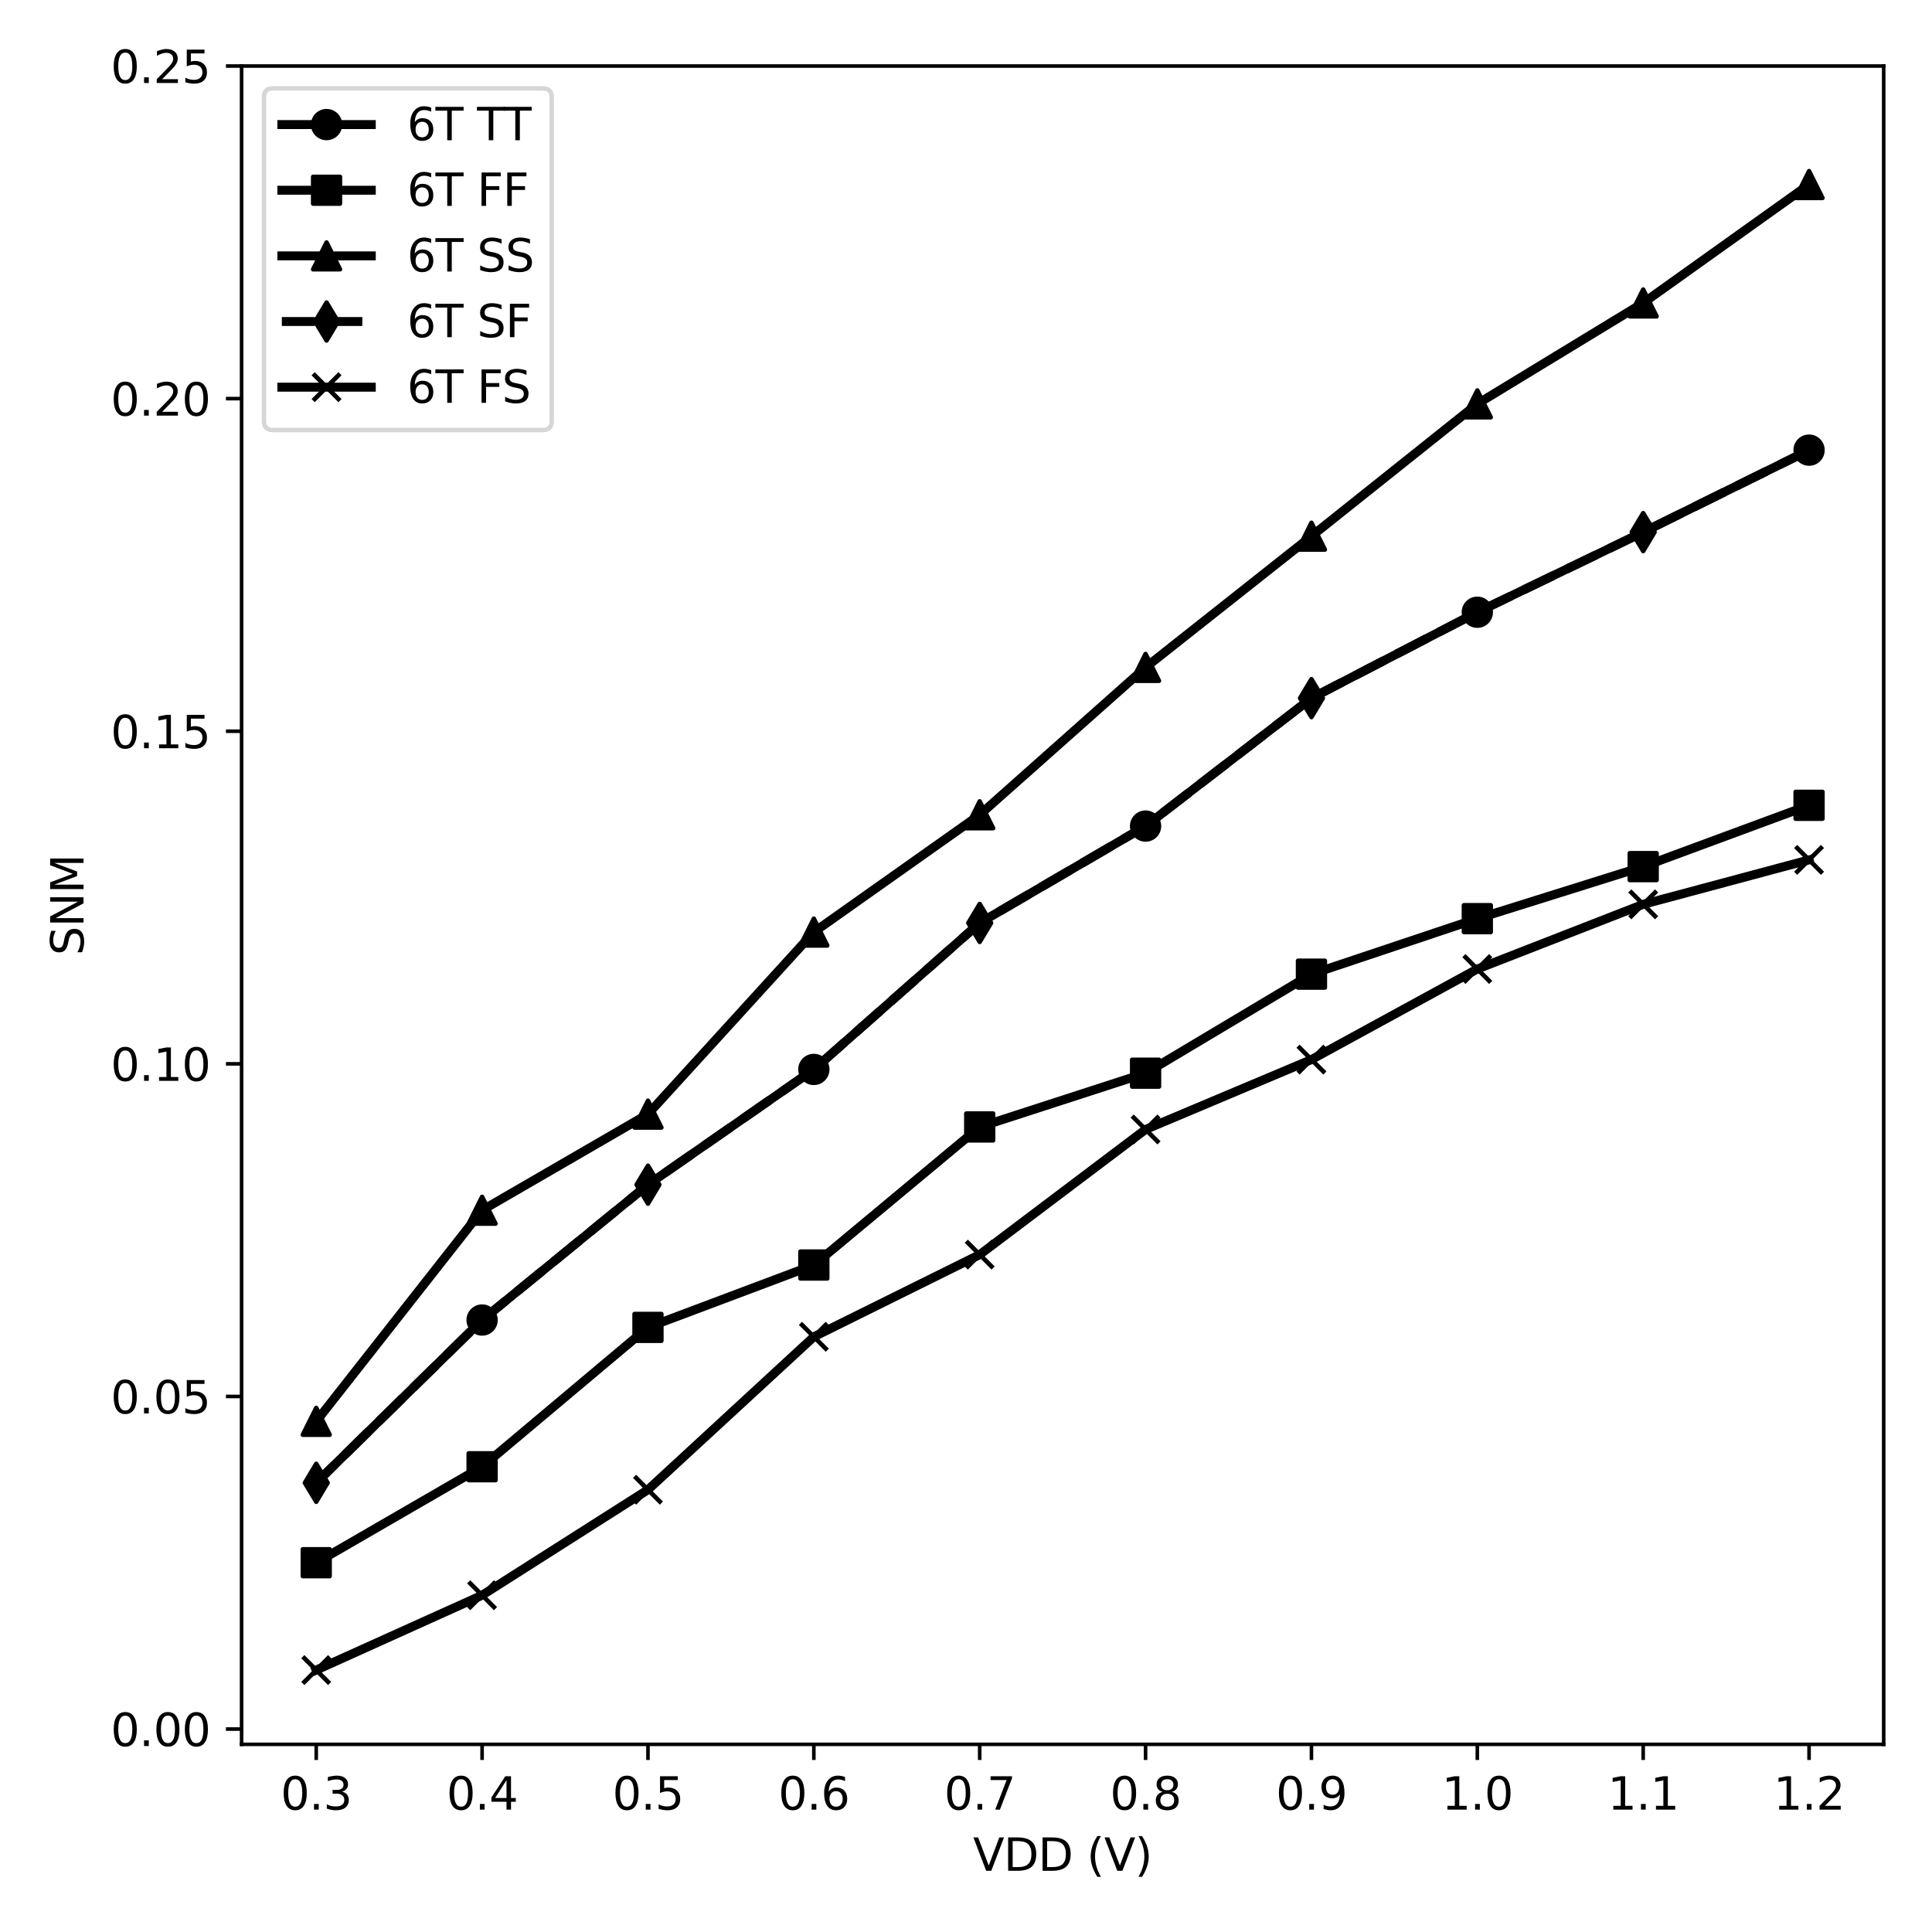 <?xml version="1.0" encoding="utf-8" standalone="no"?>
<!DOCTYPE svg PUBLIC "-//W3C//DTD SVG 1.1//EN"
  "http://www.w3.org/Graphics/SVG/1.1/DTD/svg11.dtd">
<svg xmlns:xlink="http://www.w3.org/1999/xlink" width="432pt" height="432pt" viewBox="0 0 432 432" xmlns="http://www.w3.org/2000/svg" version="1.1">
 <defs>
  <style type="text/css">*{stroke-linejoin: round; stroke-linecap: butt}</style>
 </defs>
 <g id="figure_1">
  <g id="patch_1">
   <path d="M 0 432 
L 432 432 
L 432 0 
L 0 0 
z
" style="fill: #ffffff"/>
  </g>
  <g id="axes_1">
   <g id="patch_2">
    <path d="M 54.02 390.04 
L 421.2 390.04 
L 421.2 14.76 
L 54.02 14.76 
z
" style="fill: #ffffff"/>
   </g>
   <g id="matplotlib.axis_1">
    <g id="xtick_1">
     <g id="line2d_1">
      <defs>
       <path id="m242328ced1" d="M 0 0 
L 0 3.5 
" style="stroke: #000000; stroke-width: 0.8"/>
      </defs>
      <g>
       <use xlink:href="#m242328ced1" x="70.71" y="390.04" style="stroke: #000000; stroke-width: 0.8"/>
      </g>
     </g>
     <g id="text_1">
      <!-- 0.3 -->
      <g transform="translate(62.758 404.638) scale(0.1 -0.1)">
       <defs>
        <path id="DejaVuSans-30" d="M 2034 4250 
Q 1547 4250 1301 3770 
Q 1056 3291 1056 2328 
Q 1056 1369 1301 889 
Q 1547 409 2034 409 
Q 2525 409 2770 889 
Q 3016 1369 3016 2328 
Q 3016 3291 2770 3770 
Q 2525 4250 2034 4250 
z
M 2034 4750 
Q 2819 4750 3233 4129 
Q 3647 3509 3647 2328 
Q 3647 1150 3233 529 
Q 2819 -91 2034 -91 
Q 1250 -91 836 529 
Q 422 1150 422 2328 
Q 422 3509 836 4129 
Q 1250 4750 2034 4750 
z
" transform="scale(0.016)"/>
        <path id="DejaVuSans-2e" d="M 684 794 
L 1344 794 
L 1344 0 
L 684 0 
L 684 794 
z
" transform="scale(0.016)"/>
        <path id="DejaVuSans-33" d="M 2597 2516 
Q 3050 2419 3304 2112 
Q 3559 1806 3559 1356 
Q 3559 666 3084 287 
Q 2609 -91 1734 -91 
Q 1441 -91 1130 -33 
Q 819 25 488 141 
L 488 750 
Q 750 597 1062 519 
Q 1375 441 1716 441 
Q 2309 441 2620 675 
Q 2931 909 2931 1356 
Q 2931 1769 2642 2001 
Q 2353 2234 1838 2234 
L 1294 2234 
L 1294 2753 
L 1863 2753 
Q 2328 2753 2575 2939 
Q 2822 3125 2822 3475 
Q 2822 3834 2567 4026 
Q 2313 4219 1838 4219 
Q 1578 4219 1281 4162 
Q 984 4106 628 3988 
L 628 4550 
Q 988 4650 1302 4700 
Q 1616 4750 1894 4750 
Q 2613 4750 3031 4423 
Q 3450 4097 3450 3541 
Q 3450 3153 3228 2886 
Q 3006 2619 2597 2516 
z
" transform="scale(0.016)"/>
       </defs>
       <use xlink:href="#DejaVuSans-30"/>
       <use xlink:href="#DejaVuSans-2e" transform="translate(63.623 0)"/>
       <use xlink:href="#DejaVuSans-33" transform="translate(95.41 0)"/>
      </g>
     </g>
    </g>
    <g id="xtick_2">
     <g id="line2d_2">
      <g>
       <use xlink:href="#m242328ced1" x="107.799" y="390.04" style="stroke: #000000; stroke-width: 0.8"/>
      </g>
     </g>
     <g id="text_2">
      <!-- 0.4 -->
      <g transform="translate(99.847 404.638) scale(0.1 -0.1)">
       <defs>
        <path id="DejaVuSans-34" d="M 2419 4116 
L 825 1625 
L 2419 1625 
L 2419 4116 
z
M 2253 4666 
L 3047 4666 
L 3047 1625 
L 3713 1625 
L 3713 1100 
L 3047 1100 
L 3047 0 
L 2419 0 
L 2419 1100 
L 313 1100 
L 313 1709 
L 2253 4666 
z
" transform="scale(0.016)"/>
       </defs>
       <use xlink:href="#DejaVuSans-30"/>
       <use xlink:href="#DejaVuSans-2e" transform="translate(63.623 0)"/>
       <use xlink:href="#DejaVuSans-34" transform="translate(95.41 0)"/>
      </g>
     </g>
    </g>
    <g id="xtick_3">
     <g id="line2d_3">
      <g>
       <use xlink:href="#m242328ced1" x="144.888" y="390.04" style="stroke: #000000; stroke-width: 0.8"/>
      </g>
     </g>
     <g id="text_3">
      <!-- 0.5 -->
      <g transform="translate(136.936 404.638) scale(0.1 -0.1)">
       <defs>
        <path id="DejaVuSans-35" d="M 691 4666 
L 3169 4666 
L 3169 4134 
L 1269 4134 
L 1269 2991 
Q 1406 3038 1543 3061 
Q 1681 3084 1819 3084 
Q 2600 3084 3056 2656 
Q 3513 2228 3513 1497 
Q 3513 744 3044 326 
Q 2575 -91 1722 -91 
Q 1428 -91 1123 -41 
Q 819 9 494 109 
L 494 744 
Q 775 591 1075 516 
Q 1375 441 1709 441 
Q 2250 441 2565 725 
Q 2881 1009 2881 1497 
Q 2881 1984 2565 2268 
Q 2250 2553 1709 2553 
Q 1456 2553 1204 2497 
Q 953 2441 691 2322 
L 691 4666 
z
" transform="scale(0.016)"/>
       </defs>
       <use xlink:href="#DejaVuSans-30"/>
       <use xlink:href="#DejaVuSans-2e" transform="translate(63.623 0)"/>
       <use xlink:href="#DejaVuSans-35" transform="translate(95.41 0)"/>
      </g>
     </g>
    </g>
    <g id="xtick_4">
     <g id="line2d_4">
      <g>
       <use xlink:href="#m242328ced1" x="181.977" y="390.04" style="stroke: #000000; stroke-width: 0.8"/>
      </g>
     </g>
     <g id="text_4">
      <!-- 0.6 -->
      <g transform="translate(174.025 404.638) scale(0.1 -0.1)">
       <defs>
        <path id="DejaVuSans-36" d="M 2113 2584 
Q 1688 2584 1439 2293 
Q 1191 2003 1191 1497 
Q 1191 994 1439 701 
Q 1688 409 2113 409 
Q 2538 409 2786 701 
Q 3034 994 3034 1497 
Q 3034 2003 2786 2293 
Q 2538 2584 2113 2584 
z
M 3366 4563 
L 3366 3988 
Q 3128 4100 2886 4159 
Q 2644 4219 2406 4219 
Q 1781 4219 1451 3797 
Q 1122 3375 1075 2522 
Q 1259 2794 1537 2939 
Q 1816 3084 2150 3084 
Q 2853 3084 3261 2657 
Q 3669 2231 3669 1497 
Q 3669 778 3244 343 
Q 2819 -91 2113 -91 
Q 1303 -91 875 529 
Q 447 1150 447 2328 
Q 447 3434 972 4092 
Q 1497 4750 2381 4750 
Q 2619 4750 2861 4703 
Q 3103 4656 3366 4563 
z
" transform="scale(0.016)"/>
       </defs>
       <use xlink:href="#DejaVuSans-30"/>
       <use xlink:href="#DejaVuSans-2e" transform="translate(63.623 0)"/>
       <use xlink:href="#DejaVuSans-36" transform="translate(95.41 0)"/>
      </g>
     </g>
    </g>
    <g id="xtick_5">
     <g id="line2d_5">
      <g>
       <use xlink:href="#m242328ced1" x="219.066" y="390.04" style="stroke: #000000; stroke-width: 0.8"/>
      </g>
     </g>
     <g id="text_5">
      <!-- 0.7 -->
      <g transform="translate(211.114 404.638) scale(0.1 -0.1)">
       <defs>
        <path id="DejaVuSans-37" d="M 525 4666 
L 3525 4666 
L 3525 4397 
L 1831 0 
L 1172 0 
L 2766 4134 
L 525 4134 
L 525 4666 
z
" transform="scale(0.016)"/>
       </defs>
       <use xlink:href="#DejaVuSans-30"/>
       <use xlink:href="#DejaVuSans-2e" transform="translate(63.623 0)"/>
       <use xlink:href="#DejaVuSans-37" transform="translate(95.41 0)"/>
      </g>
     </g>
    </g>
    <g id="xtick_6">
     <g id="line2d_6">
      <g>
       <use xlink:href="#m242328ced1" x="256.154" y="390.04" style="stroke: #000000; stroke-width: 0.8"/>
      </g>
     </g>
     <g id="text_6">
      <!-- 0.8 -->
      <g transform="translate(248.203 404.638) scale(0.1 -0.1)">
       <defs>
        <path id="DejaVuSans-38" d="M 2034 2216 
Q 1584 2216 1326 1975 
Q 1069 1734 1069 1313 
Q 1069 891 1326 650 
Q 1584 409 2034 409 
Q 2484 409 2743 651 
Q 3003 894 3003 1313 
Q 3003 1734 2745 1975 
Q 2488 2216 2034 2216 
z
M 1403 2484 
Q 997 2584 770 2862 
Q 544 3141 544 3541 
Q 544 4100 942 4425 
Q 1341 4750 2034 4750 
Q 2731 4750 3128 4425 
Q 3525 4100 3525 3541 
Q 3525 3141 3298 2862 
Q 3072 2584 2669 2484 
Q 3125 2378 3379 2068 
Q 3634 1759 3634 1313 
Q 3634 634 3220 271 
Q 2806 -91 2034 -91 
Q 1263 -91 848 271 
Q 434 634 434 1313 
Q 434 1759 690 2068 
Q 947 2378 1403 2484 
z
M 1172 3481 
Q 1172 3119 1398 2916 
Q 1625 2713 2034 2713 
Q 2441 2713 2670 2916 
Q 2900 3119 2900 3481 
Q 2900 3844 2670 4047 
Q 2441 4250 2034 4250 
Q 1625 4250 1398 4047 
Q 1172 3844 1172 3481 
z
" transform="scale(0.016)"/>
       </defs>
       <use xlink:href="#DejaVuSans-30"/>
       <use xlink:href="#DejaVuSans-2e" transform="translate(63.623 0)"/>
       <use xlink:href="#DejaVuSans-38" transform="translate(95.41 0)"/>
      </g>
     </g>
    </g>
    <g id="xtick_7">
     <g id="line2d_7">
      <g>
       <use xlink:href="#m242328ced1" x="293.243" y="390.04" style="stroke: #000000; stroke-width: 0.8"/>
      </g>
     </g>
     <g id="text_7">
      <!-- 0.9 -->
      <g transform="translate(285.292 404.638) scale(0.1 -0.1)">
       <defs>
        <path id="DejaVuSans-39" d="M 703 97 
L 703 672 
Q 941 559 1184 500 
Q 1428 441 1663 441 
Q 2288 441 2617 861 
Q 2947 1281 2994 2138 
Q 2813 1869 2534 1725 
Q 2256 1581 1919 1581 
Q 1219 1581 811 2004 
Q 403 2428 403 3163 
Q 403 3881 828 4315 
Q 1253 4750 1959 4750 
Q 2769 4750 3195 4129 
Q 3622 3509 3622 2328 
Q 3622 1225 3098 567 
Q 2575 -91 1691 -91 
Q 1453 -91 1209 -44 
Q 966 3 703 97 
z
M 1959 2075 
Q 2384 2075 2632 2365 
Q 2881 2656 2881 3163 
Q 2881 3666 2632 3958 
Q 2384 4250 1959 4250 
Q 1534 4250 1286 3958 
Q 1038 3666 1038 3163 
Q 1038 2656 1286 2365 
Q 1534 2075 1959 2075 
z
" transform="scale(0.016)"/>
       </defs>
       <use xlink:href="#DejaVuSans-30"/>
       <use xlink:href="#DejaVuSans-2e" transform="translate(63.623 0)"/>
       <use xlink:href="#DejaVuSans-39" transform="translate(95.41 0)"/>
      </g>
     </g>
    </g>
    <g id="xtick_8">
     <g id="line2d_8">
      <g>
       <use xlink:href="#m242328ced1" x="330.332" y="390.04" style="stroke: #000000; stroke-width: 0.8"/>
      </g>
     </g>
     <g id="text_8">
      <!-- 1.0 -->
      <g transform="translate(322.381 404.638) scale(0.1 -0.1)">
       <defs>
        <path id="DejaVuSans-31" d="M 794 531 
L 1825 531 
L 1825 4091 
L 703 3866 
L 703 4441 
L 1819 4666 
L 2450 4666 
L 2450 531 
L 3481 531 
L 3481 0 
L 794 0 
L 794 531 
z
" transform="scale(0.016)"/>
       </defs>
       <use xlink:href="#DejaVuSans-31"/>
       <use xlink:href="#DejaVuSans-2e" transform="translate(63.623 0)"/>
       <use xlink:href="#DejaVuSans-30" transform="translate(95.41 0)"/>
      </g>
     </g>
    </g>
    <g id="xtick_9">
     <g id="line2d_9">
      <g>
       <use xlink:href="#m242328ced1" x="367.421" y="390.04" style="stroke: #000000; stroke-width: 0.8"/>
      </g>
     </g>
     <g id="text_9">
      <!-- 1.1 -->
      <g transform="translate(359.47 404.638) scale(0.1 -0.1)">
       <use xlink:href="#DejaVuSans-31"/>
       <use xlink:href="#DejaVuSans-2e" transform="translate(63.623 0)"/>
       <use xlink:href="#DejaVuSans-31" transform="translate(95.41 0)"/>
      </g>
     </g>
    </g>
    <g id="xtick_10">
     <g id="line2d_10">
      <g>
       <use xlink:href="#m242328ced1" x="404.51" y="390.04" style="stroke: #000000; stroke-width: 0.8"/>
      </g>
     </g>
     <g id="text_10">
      <!-- 1.2 -->
      <g transform="translate(396.558 404.638) scale(0.1 -0.1)">
       <defs>
        <path id="DejaVuSans-32" d="M 1228 531 
L 3431 531 
L 3431 0 
L 469 0 
L 469 531 
Q 828 903 1448 1529 
Q 2069 2156 2228 2338 
Q 2531 2678 2651 2914 
Q 2772 3150 2772 3378 
Q 2772 3750 2511 3984 
Q 2250 4219 1831 4219 
Q 1534 4219 1204 4116 
Q 875 4013 500 3803 
L 500 4441 
Q 881 4594 1212 4672 
Q 1544 4750 1819 4750 
Q 2544 4750 2975 4387 
Q 3406 4025 3406 3419 
Q 3406 3131 3298 2873 
Q 3191 2616 2906 2266 
Q 2828 2175 2409 1742 
Q 1991 1309 1228 531 
z
" transform="scale(0.016)"/>
       </defs>
       <use xlink:href="#DejaVuSans-31"/>
       <use xlink:href="#DejaVuSans-2e" transform="translate(63.623 0)"/>
       <use xlink:href="#DejaVuSans-32" transform="translate(95.41 0)"/>
      </g>
     </g>
    </g>
    <g id="text_11">
     <!-- VDD (V) -->
     <g transform="translate(217.579 418.317) scale(0.1 -0.1)">
      <defs>
       <path id="DejaVuSans-56" d="M 1831 0 
L 50 4666 
L 709 4666 
L 2188 738 
L 3669 4666 
L 4325 4666 
L 2547 0 
L 1831 0 
z
" transform="scale(0.016)"/>
       <path id="DejaVuSans-44" d="M 1259 4147 
L 1259 519 
L 2022 519 
Q 2988 519 3436 956 
Q 3884 1394 3884 2338 
Q 3884 3275 3436 3711 
Q 2988 4147 2022 4147 
L 1259 4147 
z
M 628 4666 
L 1925 4666 
Q 3281 4666 3915 4102 
Q 4550 3538 4550 2338 
Q 4550 1131 3912 565 
Q 3275 0 1925 0 
L 628 0 
L 628 4666 
z
" transform="scale(0.016)"/>
       <path id="DejaVuSans-20" transform="scale(0.016)"/>
       <path id="DejaVuSans-28" d="M 1984 4856 
Q 1566 4138 1362 3434 
Q 1159 2731 1159 2009 
Q 1159 1288 1364 580 
Q 1569 -128 1984 -844 
L 1484 -844 
Q 1016 -109 783 600 
Q 550 1309 550 2009 
Q 550 2706 781 3412 
Q 1013 4119 1484 4856 
L 1984 4856 
z
" transform="scale(0.016)"/>
       <path id="DejaVuSans-29" d="M 513 4856 
L 1013 4856 
Q 1481 4119 1714 3412 
Q 1947 2706 1947 2009 
Q 1947 1309 1714 600 
Q 1481 -109 1013 -844 
L 513 -844 
Q 928 -128 1133 580 
Q 1338 1288 1338 2009 
Q 1338 2731 1133 3434 
Q 928 4138 513 4856 
z
" transform="scale(0.016)"/>
      </defs>
      <use xlink:href="#DejaVuSans-56"/>
      <use xlink:href="#DejaVuSans-44" transform="translate(68.408 0)"/>
      <use xlink:href="#DejaVuSans-44" transform="translate(145.41 0)"/>
      <use xlink:href="#DejaVuSans-20" transform="translate(222.412 0)"/>
      <use xlink:href="#DejaVuSans-28" transform="translate(254.199 0)"/>
      <use xlink:href="#DejaVuSans-56" transform="translate(293.213 0)"/>
      <use xlink:href="#DejaVuSans-29" transform="translate(361.621 0)"/>
     </g>
    </g>
   </g>
   <g id="matplotlib.axis_2">
    <g id="ytick_1">
     <g id="line2d_11">
      <defs>
       <path id="m47887e783a" d="M 0 0 
L -3.5 0 
" style="stroke: #000000; stroke-width: 0.8"/>
      </defs>
      <g>
       <use xlink:href="#m47887e783a" x="54.02" y="386.622" style="stroke: #000000; stroke-width: 0.8"/>
      </g>
     </g>
     <g id="text_12">
      <!-- 0.00 -->
      <g transform="translate(24.754 390.421) scale(0.1 -0.1)">
       <use xlink:href="#DejaVuSans-30"/>
       <use xlink:href="#DejaVuSans-2e" transform="translate(63.623 0)"/>
       <use xlink:href="#DejaVuSans-30" transform="translate(95.41 0)"/>
       <use xlink:href="#DejaVuSans-30" transform="translate(159.033 0)"/>
      </g>
     </g>
    </g>
    <g id="ytick_2">
     <g id="line2d_12">
      <g>
       <use xlink:href="#m47887e783a" x="54.02" y="312.249" style="stroke: #000000; stroke-width: 0.8"/>
      </g>
     </g>
     <g id="text_13">
      <!-- 0.05 -->
      <g transform="translate(24.754 316.049) scale(0.1 -0.1)">
       <use xlink:href="#DejaVuSans-30"/>
       <use xlink:href="#DejaVuSans-2e" transform="translate(63.623 0)"/>
       <use xlink:href="#DejaVuSans-30" transform="translate(95.41 0)"/>
       <use xlink:href="#DejaVuSans-35" transform="translate(159.033 0)"/>
      </g>
     </g>
    </g>
    <g id="ytick_3">
     <g id="line2d_13">
      <g>
       <use xlink:href="#m47887e783a" x="54.02" y="237.877" style="stroke: #000000; stroke-width: 0.8"/>
      </g>
     </g>
     <g id="text_14">
      <!-- 0.10 -->
      <g transform="translate(24.754 241.676) scale(0.1 -0.1)">
       <use xlink:href="#DejaVuSans-30"/>
       <use xlink:href="#DejaVuSans-2e" transform="translate(63.623 0)"/>
       <use xlink:href="#DejaVuSans-31" transform="translate(95.41 0)"/>
       <use xlink:href="#DejaVuSans-30" transform="translate(159.033 0)"/>
      </g>
     </g>
    </g>
    <g id="ytick_4">
     <g id="line2d_14">
      <g>
       <use xlink:href="#m47887e783a" x="54.02" y="163.505" style="stroke: #000000; stroke-width: 0.8"/>
      </g>
     </g>
     <g id="text_15">
      <!-- 0.15 -->
      <g transform="translate(24.754 167.304) scale(0.1 -0.1)">
       <use xlink:href="#DejaVuSans-30"/>
       <use xlink:href="#DejaVuSans-2e" transform="translate(63.623 0)"/>
       <use xlink:href="#DejaVuSans-31" transform="translate(95.41 0)"/>
       <use xlink:href="#DejaVuSans-35" transform="translate(159.033 0)"/>
      </g>
     </g>
    </g>
    <g id="ytick_5">
     <g id="line2d_15">
      <g>
       <use xlink:href="#m47887e783a" x="54.02" y="89.132" style="stroke: #000000; stroke-width: 0.8"/>
      </g>
     </g>
     <g id="text_16">
      <!-- 0.20 -->
      <g transform="translate(24.754 92.932) scale(0.1 -0.1)">
       <use xlink:href="#DejaVuSans-30"/>
       <use xlink:href="#DejaVuSans-2e" transform="translate(63.623 0)"/>
       <use xlink:href="#DejaVuSans-32" transform="translate(95.41 0)"/>
       <use xlink:href="#DejaVuSans-30" transform="translate(159.033 0)"/>
      </g>
     </g>
    </g>
    <g id="ytick_6">
     <g id="line2d_16">
      <g>
       <use xlink:href="#m47887e783a" x="54.02" y="14.76" style="stroke: #000000; stroke-width: 0.8"/>
      </g>
     </g>
     <g id="text_17">
      <!-- 0.25 -->
      <g transform="translate(24.754 18.559) scale(0.1 -0.1)">
       <use xlink:href="#DejaVuSans-30"/>
       <use xlink:href="#DejaVuSans-2e" transform="translate(63.623 0)"/>
       <use xlink:href="#DejaVuSans-32" transform="translate(95.41 0)"/>
       <use xlink:href="#DejaVuSans-35" transform="translate(159.033 0)"/>
      </g>
     </g>
    </g>
    <g id="text_18">
     <!-- SNM -->
     <g transform="translate(18.675 213.629) rotate(-90) scale(0.1 -0.1)">
      <defs>
       <path id="DejaVuSans-53" d="M 3425 4513 
L 3425 3897 
Q 3066 4069 2747 4153 
Q 2428 4238 2131 4238 
Q 1616 4238 1336 4038 
Q 1056 3838 1056 3469 
Q 1056 3159 1242 3001 
Q 1428 2844 1947 2747 
L 2328 2669 
Q 3034 2534 3370 2195 
Q 3706 1856 3706 1288 
Q 3706 609 3251 259 
Q 2797 -91 1919 -91 
Q 1588 -91 1214 -16 
Q 841 59 441 206 
L 441 856 
Q 825 641 1194 531 
Q 1563 422 1919 422 
Q 2459 422 2753 634 
Q 3047 847 3047 1241 
Q 3047 1584 2836 1778 
Q 2625 1972 2144 2069 
L 1759 2144 
Q 1053 2284 737 2584 
Q 422 2884 422 3419 
Q 422 4038 858 4394 
Q 1294 4750 2059 4750 
Q 2388 4750 2728 4690 
Q 3069 4631 3425 4513 
z
" transform="scale(0.016)"/>
       <path id="DejaVuSans-4e" d="M 628 4666 
L 1478 4666 
L 3547 763 
L 3547 4666 
L 4159 4666 
L 4159 0 
L 3309 0 
L 1241 3903 
L 1241 0 
L 628 0 
L 628 4666 
z
" transform="scale(0.016)"/>
       <path id="DejaVuSans-4d" d="M 628 4666 
L 1569 4666 
L 2759 1491 
L 3956 4666 
L 4897 4666 
L 4897 0 
L 4281 0 
L 4281 4097 
L 3078 897 
L 2444 897 
L 1241 4097 
L 1241 0 
L 628 0 
L 628 4666 
z
" transform="scale(0.016)"/>
      </defs>
      <use xlink:href="#DejaVuSans-53"/>
      <use xlink:href="#DejaVuSans-4e" transform="translate(63.477 0)"/>
      <use xlink:href="#DejaVuSans-4d" transform="translate(138.281 0)"/>
     </g>
    </g>
   </g>
   <g id="line2d_17">
    <path d="M 404.51 100.651 
L 367.421 118.982 
L 330.332 136.897 
L 293.243 156.103 
L 256.154 184.713 
L 219.066 206.373 
L 181.977 239.126 
L 144.888 264.894 
L 107.799 295.162 
L 70.71 331.558 
" clip-path="url(#pc9505d5cde)" style="fill: none; stroke: #000000; stroke-width: 2; stroke-linecap: square"/>
    <defs>
     <path id="mfd9ea2fc37" d="M 0 3 
C 0.796 3 1.559 2.684 2.121 2.121 
C 2.684 1.559 3 0.796 3 0 
C 3 -0.796 2.684 -1.559 2.121 -2.121 
C 1.559 -2.684 0.796 -3 0 -3 
C -0.796 -3 -1.559 -2.684 -2.121 -2.121 
C -2.684 -1.559 -3 -0.796 -3 0 
C -3 0.796 -2.684 1.559 -2.121 2.121 
C -1.559 2.684 -0.796 3 0 3 
z
" style="stroke: #000000"/>
    </defs>
    <g clip-path="url(#pc9505d5cde)">
     <use xlink:href="#mfd9ea2fc37" x="404.51" y="100.651" style="stroke: #000000"/>
     <use xlink:href="#mfd9ea2fc37" x="330.332" y="136.897" style="stroke: #000000"/>
     <use xlink:href="#mfd9ea2fc37" x="256.154" y="184.713" style="stroke: #000000"/>
     <use xlink:href="#mfd9ea2fc37" x="181.977" y="239.126" style="stroke: #000000"/>
     <use xlink:href="#mfd9ea2fc37" x="107.799" y="295.162" style="stroke: #000000"/>
    </g>
   </g>
   <g id="line2d_18">
    <path d="M 404.51 180.068 
L 367.421 193.779 
L 330.332 205.415 
L 293.243 217.826 
L 256.154 239.967 
L 219.066 251.99 
L 181.977 282.865 
L 144.888 296.806 
L 107.799 327.967 
L 70.71 349.426 
" clip-path="url(#pc9505d5cde)" style="fill: none; stroke: #000000; stroke-width: 2; stroke-linecap: square"/>
    <defs>
     <path id="m15221122f3" d="M -3 3 
L 3 3 
L 3 -3 
L -3 -3 
z
" style="stroke: #000000; stroke-linejoin: miter"/>
    </defs>
    <g clip-path="url(#pc9505d5cde)">
     <use xlink:href="#m15221122f3" x="404.51" y="180.068" style="stroke: #000000; stroke-linejoin: miter"/>
     <use xlink:href="#m15221122f3" x="367.421" y="193.779" style="stroke: #000000; stroke-linejoin: miter"/>
     <use xlink:href="#m15221122f3" x="330.332" y="205.415" style="stroke: #000000; stroke-linejoin: miter"/>
     <use xlink:href="#m15221122f3" x="293.243" y="217.826" style="stroke: #000000; stroke-linejoin: miter"/>
     <use xlink:href="#m15221122f3" x="256.154" y="239.967" style="stroke: #000000; stroke-linejoin: miter"/>
     <use xlink:href="#m15221122f3" x="219.066" y="251.99" style="stroke: #000000; stroke-linejoin: miter"/>
     <use xlink:href="#m15221122f3" x="181.977" y="282.865" style="stroke: #000000; stroke-linejoin: miter"/>
     <use xlink:href="#m15221122f3" x="144.888" y="296.806" style="stroke: #000000; stroke-linejoin: miter"/>
     <use xlink:href="#m15221122f3" x="107.799" y="327.967" style="stroke: #000000; stroke-linejoin: miter"/>
     <use xlink:href="#m15221122f3" x="70.71" y="349.426" style="stroke: #000000; stroke-linejoin: miter"/>
    </g>
   </g>
   <g id="line2d_19">
    <path d="M 404.51 41.262 
L 367.421 67.738 
L 330.332 90.307 
L 293.243 119.892 
L 256.154 149.232 
L 219.066 182.186 
L 181.977 208.418 
L 144.888 249.119 
L 107.799 270.609 
L 70.71 317.813 
" clip-path="url(#pc9505d5cde)" style="fill: none; stroke: #000000; stroke-width: 2; stroke-linecap: square"/>
    <defs>
     <path id="m548461f58f" d="M 0 -3 
L -3 3 
L 3 3 
z
" style="stroke: #000000; stroke-linejoin: miter"/>
    </defs>
    <g clip-path="url(#pc9505d5cde)">
     <use xlink:href="#m548461f58f" x="404.51" y="41.262" style="stroke: #000000; stroke-linejoin: miter"/>
     <use xlink:href="#m548461f58f" x="367.421" y="67.738" style="stroke: #000000; stroke-linejoin: miter"/>
     <use xlink:href="#m548461f58f" x="330.332" y="90.307" style="stroke: #000000; stroke-linejoin: miter"/>
     <use xlink:href="#m548461f58f" x="293.243" y="119.892" style="stroke: #000000; stroke-linejoin: miter"/>
     <use xlink:href="#m548461f58f" x="256.154" y="149.232" style="stroke: #000000; stroke-linejoin: miter"/>
     <use xlink:href="#m548461f58f" x="219.066" y="182.186" style="stroke: #000000; stroke-linejoin: miter"/>
     <use xlink:href="#m548461f58f" x="181.977" y="208.418" style="stroke: #000000; stroke-linejoin: miter"/>
     <use xlink:href="#m548461f58f" x="144.888" y="249.119" style="stroke: #000000; stroke-linejoin: miter"/>
     <use xlink:href="#m548461f58f" x="107.799" y="270.609" style="stroke: #000000; stroke-linejoin: miter"/>
     <use xlink:href="#m548461f58f" x="70.71" y="317.813" style="stroke: #000000; stroke-linejoin: miter"/>
    </g>
   </g>
   <g id="line2d_20">
    <path d="M 404.51 100.651 
L 367.421 118.982 
L 330.332 136.897 
L 293.243 156.103 
L 256.154 184.713 
L 219.066 206.373 
L 181.977 239.126 
L 144.888 264.894 
L 107.799 295.162 
L 70.71 331.558 
" clip-path="url(#pc9505d5cde)" style="fill: none; stroke-dasharray: 7.4,3.2; stroke-dashoffset: 0; stroke: #000000; stroke-width: 2"/>
    <defs>
     <path id="mc0a14dcd40" d="M 0 4.243 
L 2.546 0 
L 0 -4.243 
L -2.546 0 
z
" style="stroke: #000000; stroke-linejoin: miter"/>
    </defs>
    <g clip-path="url(#pc9505d5cde)">
     <use xlink:href="#mc0a14dcd40" x="367.421" y="118.982" style="stroke: #000000; stroke-linejoin: miter"/>
     <use xlink:href="#mc0a14dcd40" x="293.243" y="156.103" style="stroke: #000000; stroke-linejoin: miter"/>
     <use xlink:href="#mc0a14dcd40" x="219.066" y="206.373" style="stroke: #000000; stroke-linejoin: miter"/>
     <use xlink:href="#mc0a14dcd40" x="144.888" y="264.894" style="stroke: #000000; stroke-linejoin: miter"/>
     <use xlink:href="#mc0a14dcd40" x="70.71" y="331.558" style="stroke: #000000; stroke-linejoin: miter"/>
    </g>
   </g>
   <g id="line2d_21">
    <path d="M 404.51 192.273 
L 367.421 202.212 
L 330.332 216.672 
L 293.243 236.927 
L 256.154 252.55 
L 219.066 280.537 
L 181.977 298.907 
L 144.888 333.104 
L 107.799 356.698 
L 70.71 373.432 
" clip-path="url(#pc9505d5cde)" style="fill: none; stroke: #000000; stroke-width: 2; stroke-linecap: square"/>
    <defs>
     <path id="mad1c8a37bf" d="M -3 3 
L 3 -3 
M -3 -3 
L 3 3 
" style="stroke: #000000"/>
    </defs>
    <g clip-path="url(#pc9505d5cde)">
     <use xlink:href="#mad1c8a37bf" x="404.51" y="192.273" style="stroke: #000000"/>
     <use xlink:href="#mad1c8a37bf" x="367.421" y="202.212" style="stroke: #000000"/>
     <use xlink:href="#mad1c8a37bf" x="330.332" y="216.672" style="stroke: #000000"/>
     <use xlink:href="#mad1c8a37bf" x="293.243" y="236.927" style="stroke: #000000"/>
     <use xlink:href="#mad1c8a37bf" x="256.154" y="252.55" style="stroke: #000000"/>
     <use xlink:href="#mad1c8a37bf" x="219.066" y="280.537" style="stroke: #000000"/>
     <use xlink:href="#mad1c8a37bf" x="181.977" y="298.907" style="stroke: #000000"/>
     <use xlink:href="#mad1c8a37bf" x="144.888" y="333.104" style="stroke: #000000"/>
     <use xlink:href="#mad1c8a37bf" x="107.799" y="356.698" style="stroke: #000000"/>
     <use xlink:href="#mad1c8a37bf" x="70.71" y="373.432" style="stroke: #000000"/>
    </g>
   </g>
   <g id="patch_3">
    <path d="M 54.02 390.04 
L 54.02 14.76 
" style="fill: none; stroke: #000000; stroke-width: 0.8; stroke-linejoin: miter; stroke-linecap: square"/>
   </g>
   <g id="patch_4">
    <path d="M 421.2 390.04 
L 421.2 14.76 
" style="fill: none; stroke: #000000; stroke-width: 0.8; stroke-linejoin: miter; stroke-linecap: square"/>
   </g>
   <g id="patch_5">
    <path d="M 54.02 390.04 
L 421.2 390.04 
" style="fill: none; stroke: #000000; stroke-width: 0.8; stroke-linejoin: miter; stroke-linecap: square"/>
   </g>
   <g id="patch_6">
    <path d="M 54.02 14.76 
L 421.2 14.76 
" style="fill: none; stroke: #000000; stroke-width: 0.8; stroke-linejoin: miter; stroke-linecap: square"/>
   </g>
   <g id="legend_1">
    <g id="patch_7">
     <path d="M 61.02 96.151 
L 121.365 96.151 
Q 123.365 96.151 123.365 94.151 
L 123.365 21.76 
Q 123.365 19.76 121.365 19.76 
L 61.02 19.76 
Q 59.02 19.76 59.02 21.76 
L 59.02 94.151 
Q 59.02 96.151 61.02 96.151 
z
" style="fill: #ffffff; opacity: 0.8; stroke: #cccccc; stroke-linejoin: miter"/>
    </g>
    <g id="line2d_22">
     <path d="M 63.02 27.858 
L 73.02 27.858 
L 83.02 27.858 
" style="fill: none; stroke: #000000; stroke-width: 2; stroke-linecap: square"/>
     <g>
      <use xlink:href="#mfd9ea2fc37" x="73.02" y="27.858" style="stroke: #000000"/>
     </g>
    </g>
    <g id="text_19">
     <!-- 6T TT -->
     <g transform="translate(91.02 31.358) scale(0.1 -0.1)">
      <defs>
       <path id="DejaVuSans-54" d="M -19 4666 
L 3928 4666 
L 3928 4134 
L 2272 4134 
L 2272 0 
L 1638 0 
L 1638 4134 
L -19 4134 
L -19 4666 
z
" transform="scale(0.016)"/>
      </defs>
      <use xlink:href="#DejaVuSans-36"/>
      <use xlink:href="#DejaVuSans-54" transform="translate(63.623 0)"/>
      <use xlink:href="#DejaVuSans-20" transform="translate(124.707 0)"/>
      <use xlink:href="#DejaVuSans-54" transform="translate(156.494 0)"/>
      <use xlink:href="#DejaVuSans-54" transform="translate(215.828 0)"/>
     </g>
    </g>
    <g id="line2d_23">
     <path d="M 63.02 42.537 
L 73.02 42.537 
L 83.02 42.537 
" style="fill: none; stroke: #000000; stroke-width: 2; stroke-linecap: square"/>
     <g>
      <use xlink:href="#m15221122f3" x="73.02" y="42.537" style="stroke: #000000; stroke-linejoin: miter"/>
     </g>
    </g>
    <g id="text_20">
     <!-- 6T FF -->
     <g transform="translate(91.02 46.037) scale(0.1 -0.1)">
      <defs>
       <path id="DejaVuSans-46" d="M 628 4666 
L 3309 4666 
L 3309 4134 
L 1259 4134 
L 1259 2759 
L 3109 2759 
L 3109 2228 
L 1259 2228 
L 1259 0 
L 628 0 
L 628 4666 
z
" transform="scale(0.016)"/>
      </defs>
      <use xlink:href="#DejaVuSans-36"/>
      <use xlink:href="#DejaVuSans-54" transform="translate(63.623 0)"/>
      <use xlink:href="#DejaVuSans-20" transform="translate(124.707 0)"/>
      <use xlink:href="#DejaVuSans-46" transform="translate(156.494 0)"/>
      <use xlink:href="#DejaVuSans-46" transform="translate(214.014 0)"/>
     </g>
    </g>
    <g id="line2d_24">
     <path d="M 63.02 57.215 
L 73.02 57.215 
L 83.02 57.215 
" style="fill: none; stroke: #000000; stroke-width: 2; stroke-linecap: square"/>
     <g>
      <use xlink:href="#m548461f58f" x="73.02" y="57.215" style="stroke: #000000; stroke-linejoin: miter"/>
     </g>
    </g>
    <g id="text_21">
     <!-- 6T SS -->
     <g transform="translate(91.02 60.715) scale(0.1 -0.1)">
      <use xlink:href="#DejaVuSans-36"/>
      <use xlink:href="#DejaVuSans-54" transform="translate(63.623 0)"/>
      <use xlink:href="#DejaVuSans-20" transform="translate(124.707 0)"/>
      <use xlink:href="#DejaVuSans-53" transform="translate(156.494 0)"/>
      <use xlink:href="#DejaVuSans-53" transform="translate(219.971 0)"/>
     </g>
    </g>
    <g id="line2d_25">
     <path d="M 63.02 71.893 
L 73.02 71.893 
L 83.02 71.893 
" style="fill: none; stroke-dasharray: 7.4,3.2; stroke-dashoffset: 0; stroke: #000000; stroke-width: 2"/>
     <g>
      <use xlink:href="#mc0a14dcd40" x="73.02" y="71.893" style="stroke: #000000; stroke-linejoin: miter"/>
     </g>
    </g>
    <g id="text_22">
     <!-- 6T SF -->
     <g transform="translate(91.02 75.393) scale(0.1 -0.1)">
      <use xlink:href="#DejaVuSans-36"/>
      <use xlink:href="#DejaVuSans-54" transform="translate(63.623 0)"/>
      <use xlink:href="#DejaVuSans-20" transform="translate(124.707 0)"/>
      <use xlink:href="#DejaVuSans-53" transform="translate(156.494 0)"/>
      <use xlink:href="#DejaVuSans-46" transform="translate(219.971 0)"/>
     </g>
    </g>
    <g id="line2d_26">
     <path d="M 63.02 86.571 
L 73.02 86.571 
L 83.02 86.571 
" style="fill: none; stroke: #000000; stroke-width: 2; stroke-linecap: square"/>
     <g>
      <use xlink:href="#mad1c8a37bf" x="73.02" y="86.571" style="stroke: #000000"/>
     </g>
    </g>
    <g id="text_23">
     <!-- 6T FS -->
     <g transform="translate(91.02 90.071) scale(0.1 -0.1)">
      <use xlink:href="#DejaVuSans-36"/>
      <use xlink:href="#DejaVuSans-54" transform="translate(63.623 0)"/>
      <use xlink:href="#DejaVuSans-20" transform="translate(124.707 0)"/>
      <use xlink:href="#DejaVuSans-46" transform="translate(156.494 0)"/>
      <use xlink:href="#DejaVuSans-53" transform="translate(212.264 0)"/>
     </g>
    </g>
   </g>
  </g>
 </g>
 <defs>
  <clipPath id="pc9505d5cde">
   <rect x="54.02" y="14.76" width="367.18" height="375.28"/>
  </clipPath>
 </defs>
</svg>
